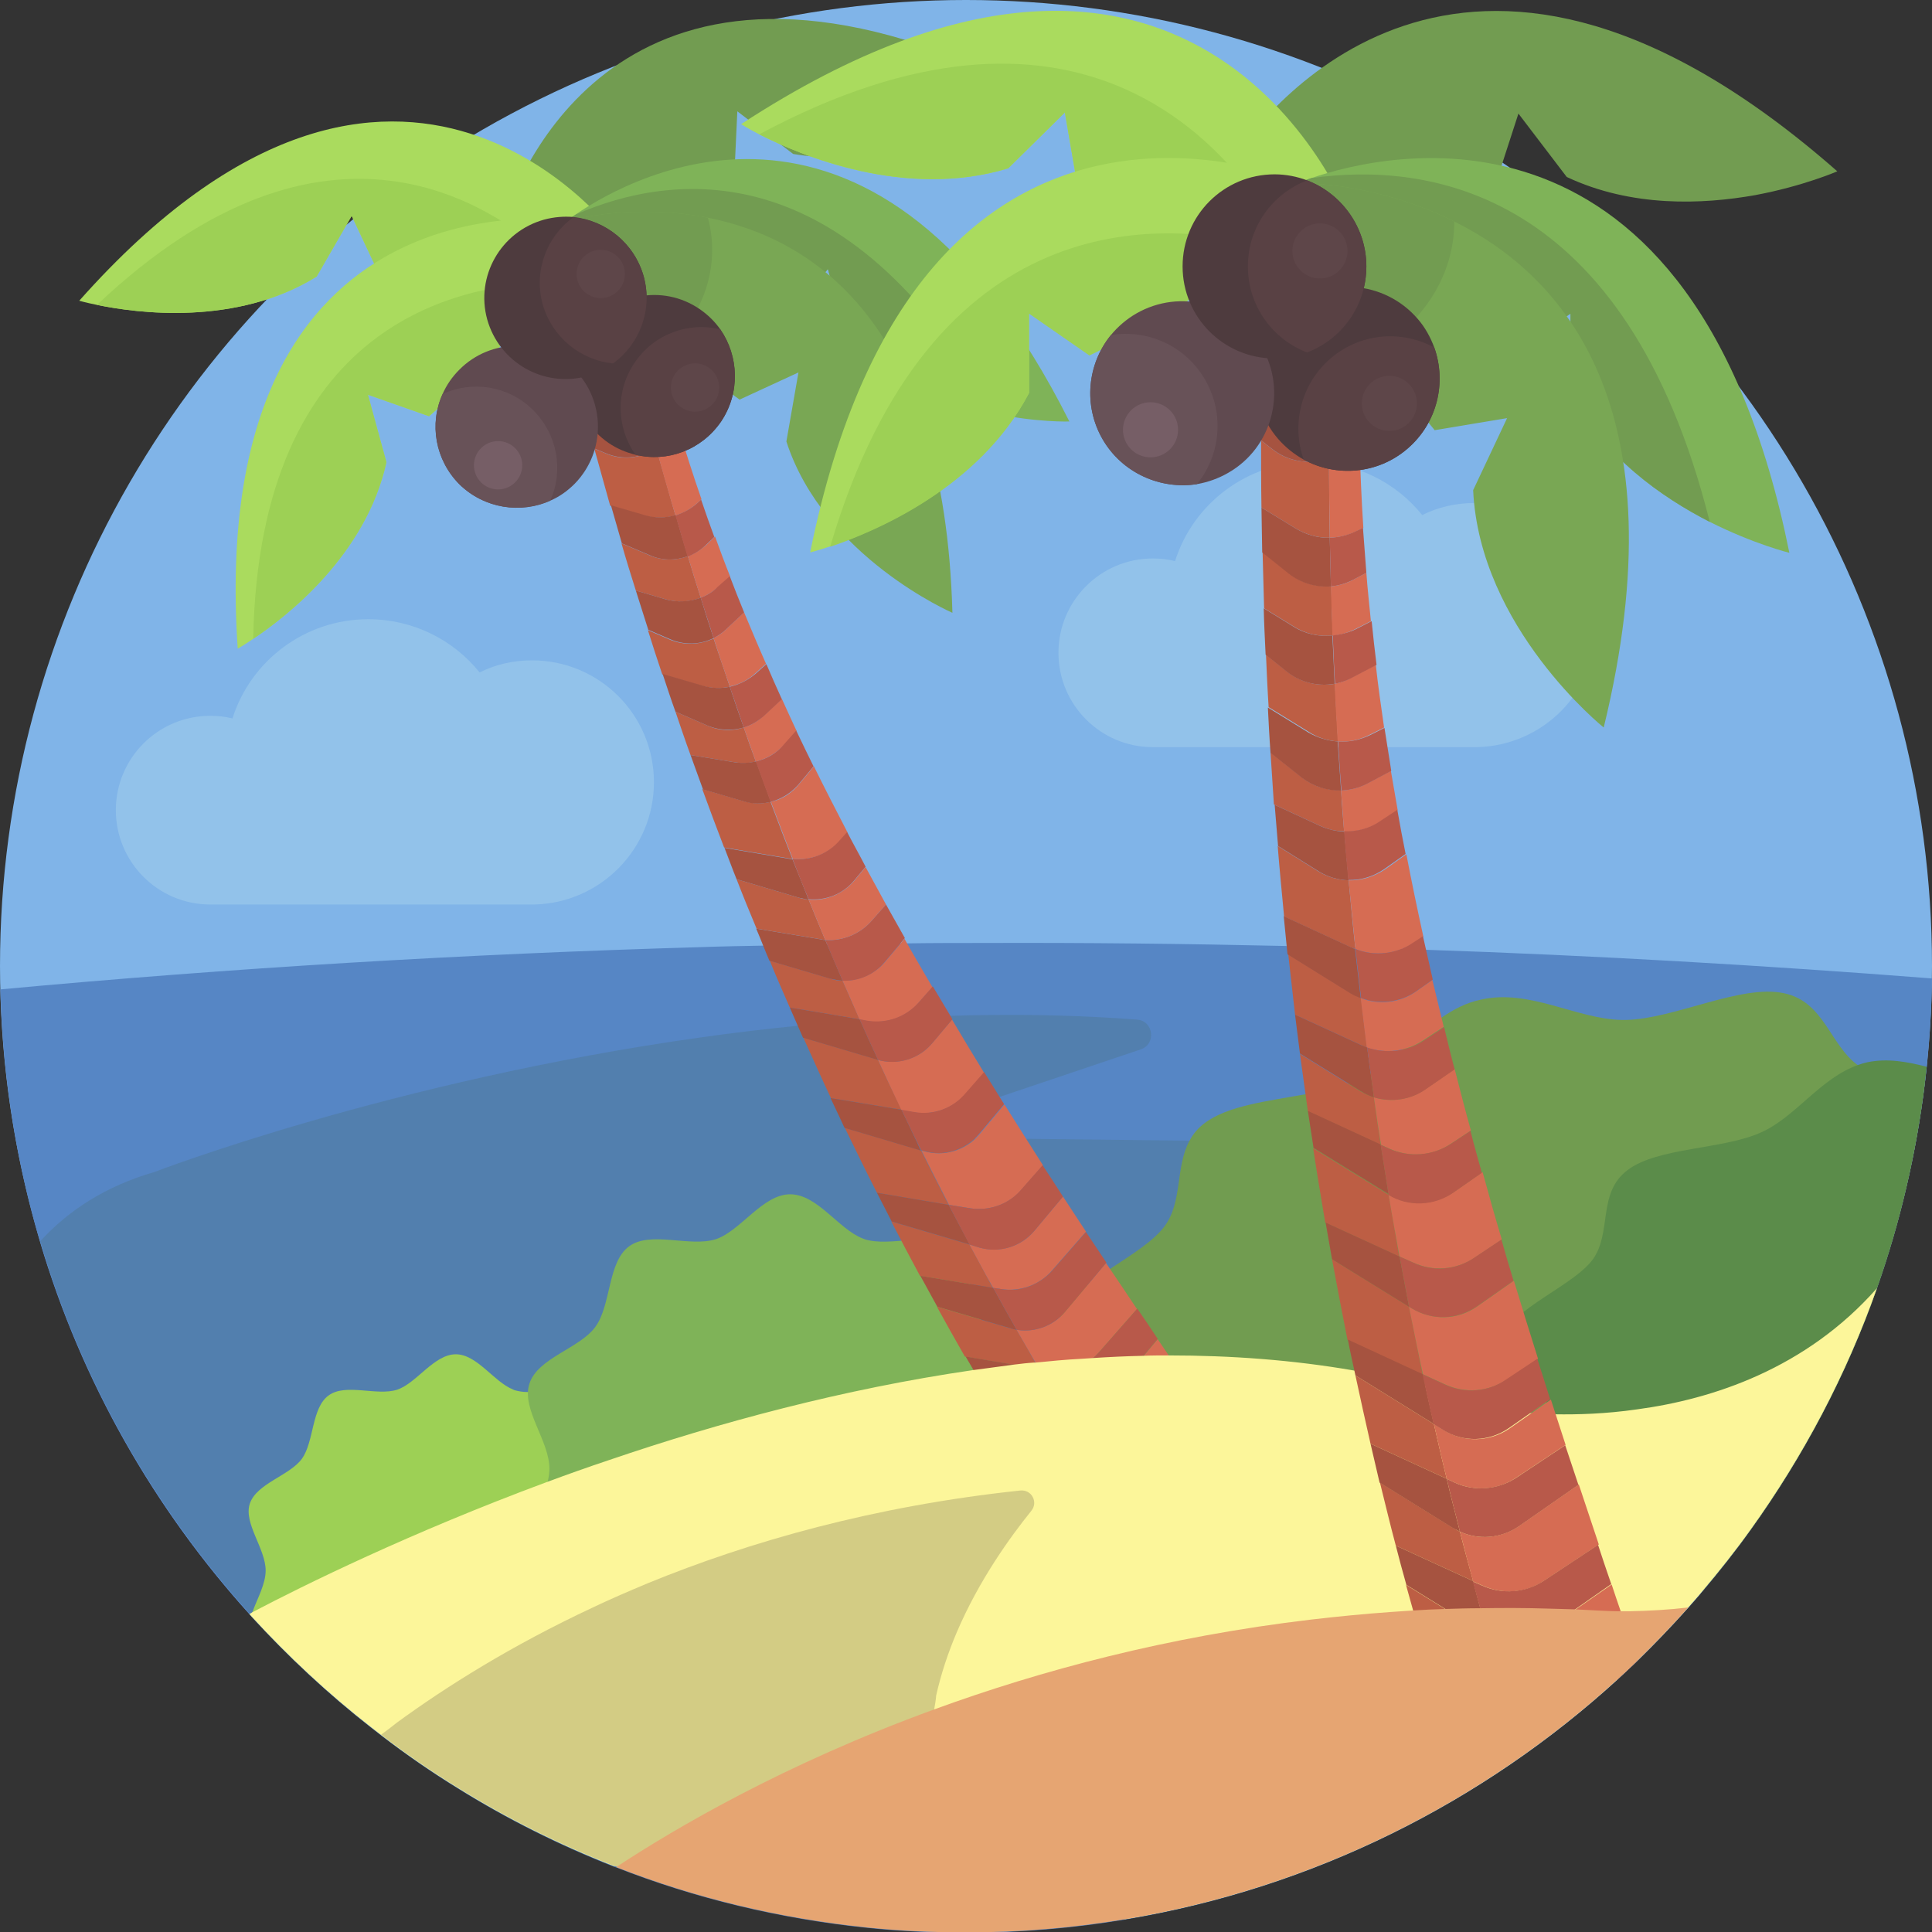 <?xml version="1.0" encoding="utf-8"?>
<!-- Generator: Adobe Illustrator 22.0.1, SVG Export Plug-In . SVG Version: 6.00 Build 0)  -->
<svg version="1.1" xmlns="http://www.w3.org/2000/svg" xmlns:xlink="http://www.w3.org/1999/xlink" x="0px" y="0px"
	 viewBox="0 0 512 512" style="enable-background:new 0 0 512 512;" xml:space="preserve">
<rect x="0" y="0" width="512" height="512" fill="#333333" stroke="none"/>
<style type="text/css">
	.st0{fill:#4B71B4;}
	.st1{fill:#80B4E8;}
	.st2{fill:#594144;}
	.st3{fill:#B8E876;}
	.st4{fill:#E09122;}
	.st5{fill:#FBF355;}
	.st6{fill:#EEC82F;}
	.st7{fill:#CEA628;}
	.st8{fill:#9BC9EF;}
	.st9{fill:#9DD055;}
	.st10{fill:#5686C5;}
	.st11{fill:#3B5880;}
	.st12{fill:#C2E5FB;}
	.st13{fill:#446697;}
	.st14{fill:#D1F1A0;}
	.st15{fill:#ABD170;}
	.st16{fill:#9DBD6A;}
	.st17{fill:#649D53;}
	.st18{fill:#72B35D;}
	.st19{fill:#ABD68D;}
	.st20{fill:#7FB358;}
	.st21{fill:#920C50;}
	.st22{fill:#C60053;}
	.st23{fill:#530730;}
	.st24{fill:#600332;}
	.st25{fill:#D5AC2A;}
	.st26{fill:#EFD776;}
	.st27{fill:#A7C76D;}
	.st28{fill:#A43749;}
	.st29{fill:#DC4355;}
	.st30{fill:#E18696;}
	.st31{fill:#77A255;}
	.st32{fill:#628547;}
	.st33{fill:#6E994D;}
	.st34{fill:none;stroke:#54743C;stroke-width:8;stroke-linecap:round;stroke-miterlimit:10;}
	.st35{fill:#9BCF75;}
	.st36{fill:#CA8F80;}
	.st37{fill:#E6B8AB;}
	.st38{fill:#E2A18B;}
	.st39{fill:#8E3F2B;}
	.st40{fill:#D89988;}
	.st41{fill:#CFCFCF;}
	.st42{fill:#A64B2D;}
	.st43{fill:#FFFFFF;}
	.st44{fill:#CA801F;}
	.st45{fill:#719C50;}
	.st46{fill:#85B7E5;}
	.st47{fill:#4F7BA9;}
	.st48{fill:#674C50;}
	.st49{fill:#BAD7ED;}
	.st50{fill:#63494D;}
	.st51{fill:#503D3F;}
	.st52{fill:#638547;}
	.st53{fill:#56713E;}
	.st54{fill:#BB5135;}
	.st55{fill:#93C4EC;}
	.st56{fill:#CA8121;}
	.st57{fill:#FDFCFC;}
	.st58{fill:#A83A4F;}
	.st59{fill:#BD5E44;}
	.st60{fill:#688C4A;}
	.st61{fill:#7DA55A;}
	.st62{fill:#90BA51;}
	.st63{fill:none;}
	.st64{fill:#ABC287;}
	.st65{fill:#BDD993;}
	.st66{fill:none;stroke:#534046;stroke-width:15;stroke-linecap:round;stroke-linejoin:round;stroke-miterlimit:10;}
	.st67{fill:#413133;}
	.st68{fill:#34292B;}
	.st69{fill:#644B50;}
	.st70{fill:#CDACB7;}
	.st71{fill:#A83A4D;}
	.st72{fill:#413335;}
	.st73{fill:#DC6579;}
	.st74{fill:#4C393C;}
	.st75{fill:#527FAE;}
	.st76{fill:#92C2EA;}
	.st77{fill:#5B8C4A;}
	.st78{fill:#729C51;}
	.st79{fill:#AADB5E;}
	.st80{fill:#D66C53;}
	.st81{fill:#A65340;}
	.st82{fill:#B8594A;}
	.st83{fill:#79A754;}
	.st84{fill:#4E3B3E;}
	.st85{fill:#5E4649;}
	.st86{fill:#604A50;}
	.st87{fill:#685258;}
	.st88{fill:#765E66;}
	.st89{fill:#FCF69A;}
	.st90{fill:#D3CC84;}
	.st91{fill:#E6A572;}
	.st92{fill:#74A151;}
	.st93{fill:#6F994F;}
	.st94{fill:#CC6D7D;}
	.st95{fill:#AD6576;}
	.st96{fill:#95422D;}
	.st97{fill:#BE6850;}
	.st98{fill:#3B2F32;}
	.st99{fill:none;stroke:#46383B;stroke-width:15;stroke-linecap:round;stroke-miterlimit:10;}
	.st100{fill:none;stroke:#3B2F32;stroke-width:15;stroke-linecap:round;stroke-miterlimit:10;}
	.st101{fill:#D6CF77;}
	.st102{fill:#F5EF82;}
	.st103{fill:#4A383B;}
	.st104{fill:#CACACA;}
	.st105{fill:#48373A;}
	.st106{fill:#7AA8D2;}
	.st107{fill:#6E9150;}
	.st108{fill:#587441;}
	.st109{fill:#D76E51;}
	.st110{fill:#CCC475;}
	.st111{fill:#DDD57E;}
	.st112{fill:#F8F19C;}
	.st113{fill:#FBF58A;}
	.st114{fill:#C67F20;}
	.st115{fill:#AB6B1C;}
	.st116{fill:#C98020;}
	.st117{fill:#D99A41;}
	.st118{fill:#DBA35B;}
	.st119{fill:#9B5F1B;}
	.st120{fill:#97CF6D;}
	.st121{fill:#5380B1;}
	.st122{fill:#96D16A;}
	.st123{fill:#92BD50;}
	.st124{fill:#7EB058;}
	.st125{fill:#709A50;}
	.st126{fill:#5A8A4A;}
	.st127{fill:#D9D9D9;}
	.st128{fill:#75A3CD;}
	.st129{fill:#6E974F;}
	.st130{fill:#CA6D7D;}
	.st131{fill:#AB6576;}
	.st132{fill:#93422D;}
	.st133{fill:#A44B2D;}
	.st134{fill:#BC6850;}
	.st135{fill:#DFB52B;}
	.st136{fill:#4C3A3C;}
	.st137{fill:#473538;}
	.st138{fill:#382B2E;}
	.st139{fill:none;stroke:#FFFFFF;stroke-width:8;stroke-linecap:round;stroke-miterlimit:10;}
	.st140{fill:#90C0E8;}
	.st141{fill:none;stroke:#E09122;stroke-width:12;stroke-linecap:round;stroke-miterlimit:10;}
	.st142{fill:#DCAE2B;}
	.st143{fill:#F0D05A;}
	.st144{fill:#729E51;}
	.st145{fill:#E4BA36;}
	.st146{fill:#F8F283;}
	.st147{fill:#E4B6A9;}
	.st148{fill:#D78E30;}
	.st149{fill:#598A49;}
	.st150{fill:#B65339;}
	.st151{fill:#BA751F;}
	.st152{fill:#466A9F;}
	.st153{fill:#8BB34D;}
	.st154{fill:#9BCE54;}
	.st155{fill:#7F9F49;}
	.st156{fill:#D37F6D;}
	.st157{fill:#BB5E44;}
	.st158{fill:#93BB55;}
	.st159{fill:#B3E665;}
	.st160{fill:none;stroke:#4C393C;stroke-width:8;stroke-miterlimit:10;}
	.st161{fill:#97432D;}
	.st162{fill:#DAB12A;}
	.st163{fill:#5E914C;}
	.st164{fill:#5381B3;}
	.st165{fill:#6A8F4C;}
	.st166{fill:#628047;}
	.st167{fill:#E29D37;}
	.st168{fill:#6E555B;}
	.st169{fill:#91CA67;}
	.st170{fill:#476BA1;}
	.st171{fill:#6699D9;}
	.st172{fill:#503C3E;}
	.st173{fill:#413235;}
	.st174{fill:#CC916A;}
	.st175{fill:#BA8363;}
	.st176{fill:#D09571;}
	.st177{fill:#C98F68;}
	.st178{fill:#AA3B4D;}
	.st179{fill:#DA6075;}
	.st180{fill:#92452D;}
	.st181{fill:#A24B2D;}
	.st182{fill:#B76252;}
	.st183{fill:#87BD60;}
	.st184{fill:#78A7D2;}
	.st185{fill:#F9F38F;}
	.st186{fill:#E0D650;}
	.st187{fill:#AFE086;}
	.st188{fill:#9FD476;}
	.st189{fill:#9DD176;}
	.st190{fill:#8FC468;}
	.st191{fill:#7EAE58;}
	.st192{fill:#6F9850;}
	.st193{fill:#59884A;}
	.st194{fill:#638347;}
	.st195{fill:#B95135;}
	.st196{fill:#E5AB62;}
	.st197{fill:#733228;}
	.st198{fill:#803728;}
	.st199{fill:#6D974D;}
	.st200{fill:#99CD75;}
	.st201{fill:#93412C;}
	.st202{fill:#93C2EA;}
	.st203{fill:#CD926B;}
	.st204{fill:#E6AF8A;}
	.st205{fill:#E5DB4E;}
	.st206{fill:#FBF375;}
	.st207{fill:#779E54;}
	.st208{fill:#D3966D;}
	.st209{fill:#DA4355;}
	.st210{fill:#A83B4D;}
	.st211{fill:none;stroke:#594144;stroke-width:8;stroke-linecap:round;stroke-miterlimit:10;}
	.st212{fill:#E5A855;}
	.st213{fill:#EAC291;}
	.st214{fill:#96C252;}
	.st215{fill:#695055;}
	.st216{fill:#DC9C42;}
	.st217{fill:#8E5C1B;}
	.st218{fill:#F4EB6A;}
	.st219{fill:#CBC049;}
	.st220{fill:none;stroke:#B8E876;stroke-width:15;stroke-linecap:round;stroke-miterlimit:10;}
	.st221{fill:#A36A1C;}
	.st222{fill:#ECC94A;}
	.st223{fill:#91BEDA;}
	.st224{fill:#3D2F32;}
	.st225{fill:#A6394C;}
	.st226{fill:#33292B;}
	.st227{fill:#4F3D42;}
	.st228{fill:#638147;}
	.st229{fill:#CD8321;}
	.st230{fill:#D3CA4A;}
	.st231{fill:#E2A550;}
	.st232{fill:#B75135;}
	.st233{fill:#D4CD77;}
	.st234{fill:#F3EC80;}
	.st235{fill:#46383B;}
	.st236{fill:#82AA61;}
	.st237{fill:#8EBF69;}
	.st238{fill:#3C2E31;}
	.st239{fill:#C49F27;}
	.st240{fill:#D2BF7C;}
	.st241{fill:#F6E18D;}
	.st242{fill:#D6D6D6;}
	.st243{fill:#B5D7F2;}
	.st244{fill:#F1D467;}
	.st245{fill:#739FBD;}
	.st246{fill:#D0946C;}
	.st247{fill:#BE8767;}
	.st248{fill:#D0A829;}
	.st249{fill:#F6DF86;}
	.st250{fill:#EABA8D;}
	.st251{fill:#F0D1B8;}
	.st252{fill:#A5D0F1;}
	.st253{fill:#E3A13F;}
	.st254{fill:#F0FAFF;}
	.st255{fill:#B4D3E3;}
	.st256{fill:#80A5C3;}
	.st257{fill:#87AFD5;}
	.st258{fill:#B1D1E7;}
	.st259{fill:#AED66F;}
	.st260{fill:#91AA61;}
	.st261{fill:#A8384B;}
	.st262{fill:#CD8120;}
	.st263{fill:#E6AD56;}
	.st264{fill:none;stroke:#E6AD56;stroke-width:8;stroke-linecap:round;stroke-miterlimit:10;}
	.st265{fill:#9EBD68;}
	.st266{fill:#AAD16E;}
	.st267{fill:#86656B;}
	.st268{fill:#6D954D;}
	.st269{fill:#98CB75;}
	.st270{fill:#75A251;}
	.st271{fill:#91BD4F;}
	.st272{fill:none;stroke:#B8E078;stroke-width:8;stroke-linecap:round;stroke-miterlimit:10;}
	.st273{fill:none;stroke:#B8E078;stroke-width:8;stroke-linecap:round;stroke-linejoin:round;stroke-miterlimit:10;}
	.st274{fill:#8FBA4E;}
	.st275{fill:#B3E860;}
	.st276{fill:#E7A748;}
	.st277{fill:none;stroke:#B6E676;stroke-width:15;stroke-linecap:round;stroke-miterlimit:10;}
	.st278{fill:#639B53;}
	.st279{fill:#476B9F;}
	.st280{fill:#82B1DE;}
	.st281{fill:#A6533F;}
	.st282{fill:#C28A69;}
	.st283{fill:#64494E;}
	.st284{fill:#77565C;}
	.st285{fill:#4F3C40;}
	.st286{fill:#ECCCB1;}
	.st287{fill:#BF6F5C;}
	.st288{fill:none;stroke:#D4F1A7;stroke-width:10;stroke-linecap:round;stroke-miterlimit:10;}
	.st289{fill:none;stroke:#B8E876;stroke-width:10;stroke-linecap:round;stroke-miterlimit:10;}
	.st290{fill:#47688F;}
	.st291{fill:#3F5B78;}
	.st292{fill:#354E6C;}
	.st293{fill:#DAB12B;}
	.st294{fill:#C8A028;}
	.st295{fill:#F0D15C;}
	.st296{fill:#F8F28B;}
	.st297{fill:#F7F18D;}
	.st298{fill:#DED450;}
	.st299{fill:#F9F155;}
	.st300{fill:#A2CFF4;}
	.st301{fill:none;stroke:#594144;stroke-width:10;stroke-linecap:round;stroke-miterlimit:10;}
	.st302{fill:#F5F0AB;}
	.st303{fill:#496DA1;}
	.st304{fill:#5A85C7;}
	.st305{fill:#D7D7D7;}
	.st306{fill:#ADD3E6;}
	.st307{fill:#98B8C3;}
	.st308{fill:#CDCECF;}
	.st309{fill:#BF4F69;}
	.st310{fill:#A83448;}
	.st311{fill:#A4DAF7;}
	.st312{fill:#81A861;}
	.st313{fill:#82A549;}
	.st314{fill:#B6E676;}
	.st315{fill:#8CBD69;}
	.st316{fill:#ECC62F;}
	.st317{fill:#F4EA80;}
	.st318{fill:#D6AD2B;}
	.st319{fill:#6F9151;}
	.st320{fill:#46699C;}
	.st321{fill:#4A373A;}
	.st322{fill:#89B04C;}
	.st323{fill:#99CC53;}
	.st324{fill:#B1E465;}
	.st325{fill:#E19E3B;}
	.st326{fill:#C05970;}
	.st327{fill:#D95F74;}
	.st328{fill:#74A8DE;}
	.st329{fill:#C47C1E;}
	.st330{fill:#719A51;}
	.st331{fill:#A8D95E;}
	.st332{fill:#D46C53;}
	.st333{fill:#A45340;}
	.st334{fill:#B6594A;}
	.st335{fill:#79A554;}
	.st336{fill:#B6DAF7;}
	.st337{fill:#739F51;}
	.st338{fill:#DDB32B;}
	.st339{fill:#DE8F22;}
	.st340{fill:none;stroke:#46383B;stroke-width:8;stroke-linecap:round;stroke-miterlimit:10;}
	.st341{fill:none;stroke:#3B2F32;stroke-width:8;stroke-linecap:round;stroke-miterlimit:10;}
	.st342{fill:#C8C8C8;}
	.st343{fill:#7F9D49;}
	.st344{fill:#BA5E44;}
	.st345{fill:#92B955;}
	.st346{fill:#D17F6D;}
	.st347{fill:#5D8F4C;}
	.st348{fill:#B75334;}
	.st349{fill:#CA6D57;}
	.st350{fill:#A4574D;}
	.st351{fill:#7FB1E6;}
	.st352{fill:#77A3CD;}
	.st353{fill:#90BA4F;}
	.st354{fill:#5C8F4B;}
	.st355{fill:#ACDE5D;}
	.st356{fill:#6FAC5A;}
	.st357{fill:none;stroke:#9DD055;stroke-width:10;stroke-linecap:round;stroke-miterlimit:10;}
	.st358{fill:#AD5643;}
	.st359{fill:#B96052;}
	.st360{fill:#CB8D84;}
	.st361{fill:#CC6C56;}
	.st362{fill:#DE9A8E;}
	.st363{fill:#D37B6A;}
	.st364{fill:#A87758;}
	.st365{fill:#372A2C;}
	.st366{fill:#B8815C;}
	.st367{fill:#433335;}
	.st368{fill:#2C2325;}
	.st369{fill:#95402B;}
	.st370{fill:#A85441;}
	.st371{fill:#D2C74B;}
	.st372{fill:#B25945;}
	.st373{fill:none;stroke:#594144;stroke-width:15;stroke-linecap:round;stroke-miterlimit:10;}
	.st374{fill:none;stroke:#594144;stroke-width:12;stroke-linecap:round;stroke-miterlimit:10;}
	.st375{fill:#8F473B;}
	.st376{fill:#453538;}
	.st377{fill:#517DAB;}
	.st378{fill:#75A050;}
	.st379{fill:#A5384D;}
	.st380{fill:#CC6075;}
	.st381{fill:#F26B7F;}
	.st382{fill:#C67189;}
	.st383{fill:#B26980;}
	.st384{fill:#D87990;}
	.st385{fill:#F2869B;}
	.st386{fill:#EF8499;}
	.st387{fill:#649CD7;}
	.st388{fill:#639CDB;}
	.st389{fill:#C8ED8D;}
	.st390{fill:#A9DB83;}
	.st391{fill:#9BCF76;}
	.st392{fill:#7EAC58;}
	.st393{fill:#8CC463;}
	.st394{fill:#7FAC5B;}
	.st395{fill:#769C55;}
	.st396{fill:#6A894D;}
	.st397{fill:#769B56;}
	.st398{fill:#9BCC75;}
	.st399{fill:#AF5641;}
	.st400{fill:#F4D576;}
	.st401{fill:#76A055;}
	.st402{fill:#628347;}
	.st403{fill:#4F7B9F;}
	.st404{fill:#466D86;}
	.st405{fill:#4D789C;}
</style>
<g id="BULINE">
	<circle id="XMLID_989_" class="st1" cx="256" cy="256" r="256"/>
</g>
<g id="Icons">
	<g id="XMLID_990_">
		<path id="XMLID_1354_" class="st10" d="M512,259.3c-0.1,7.9-0.6,15.7-1.4,23.5c-0.2,1.4-0.3,2.9-0.5,4.3
			c-2.3,18.8-6.6,37.1-12.7,54.4c-8.1,23-19.5,44.5-33.5,64c-4,5.6-8.3,11-12.7,16.2c-1.2,1.5-2.5,2.9-3.8,4.4
			c-4.3,4.8-8.8,9.5-13.4,14c-1.7,1.7-3.5,3.3-5.3,5c-35.7,32.6-80.7,55.3-130.5,63.6c-13.7,2.3-27.8,3.5-42.2,3.5
			c-8.8,0-17.6-0.4-26.2-1.3c-23.2-2.4-45.6-7.8-66.5-16c-0.2-0.1-0.4-0.1-0.6-0.2c-14.5-5.7-28.3-12.6-41.3-20.7
			c-7-4.3-13.8-9-20.3-14c-0.9-0.7-1.8-1.4-2.7-2.1c-11.4-8.9-22-18.8-31.8-29.5c-0.1-0.2-0.3-0.3-0.4-0.5
			c-25.3-28-44.6-61.6-55.6-98.8c-6.3-21.3-9.9-43.7-10.5-66.9c61.4-5.7,123.3-9.4,185.6-11.2c5.5-0.2,11.1-0.3,16.6-0.4
			c5.6-0.1,11.3-0.2,16.9-0.3c6.5-0.1,12.9-0.2,19.4-0.3h0c0.6,0,1.3,0,1.9,0c6.8-0.1,13.6-0.1,20.4-0.1c26.6-0.1,53.3,0.2,80.1,0.8
			c5.7,0.1,11.4,0.3,17.1,0.4c0.3,0,0.7,0,1,0c4.1,0.1,8.2,0.2,12.3,0.4c2.1,0.1,4.3,0.2,6.4,0.2C422.3,253.2,467.1,255.8,512,259.3
			z"/>
		<path id="XMLID_1293_" class="st75" d="M453.1,401.1l-22.8,3.6l-7.9,1.2l-34.1,5.5l-10.8,1.7l-6.5,1l-34,5.4l-78.5,12.5l-4.9,0.8
			L165.5,447l-4.9,0.8l-55.2,8.8c0,0,0,0,0,0l-6.9,1.1c-11.4-8.9-22-18.8-31.8-29.5c-0.1-0.2-0.3-0.3-0.4-0.5
			c-25.3-28-44.6-61.6-55.6-98.8c7.5-8.2,17.4-14.6,30.2-18.3c0,0,62.8-24.2,145-35.7c8.4-1.2,17-2.2,25.8-3.1
			c5.5-0.5,11-1,16.5-1.4c0.5,0,0.9-0.1,1.4-0.1c2.5-0.2,5.1-0.3,7.7-0.5c4.9-0.3,9.8-0.5,14.8-0.6c3-0.1,6.1-0.2,9.1-0.2
			c13.2-0.2,26.7,0.2,40.1,1.2c4.4,0.3,5.2,6.5,1,7.9l-37.1,12.5l-3.9,1.3l-8.1,2.7c-1.4,0.5-2.2,1.6-2.4,2.8c-0.3,2,1,4.2,3.5,4.2
			l4.5,0.1l13.5,0.1l43.4,0.5l32.5,0.3l17.1,0.2l0.9,0l18.5,0.2l6.3,9l4.1,5.9l17.1,24.3l22,31.3L453.1,401.1z"/>
		<path id="XMLID_1163_" class="st76" d="M423.1,165.6c0-17.9-14.5-32.3-32.3-32.3c-5,0-9.7,1.1-13.9,3.2
			c-6.9-8.6-17.6-14.1-29.5-14.1c-16.9,0-31.2,11.1-36,26.3c-1.9-0.5-3.9-0.7-5.9-0.7c-13.8,0-25,11.2-25,25c0,13.8,11.2,25,25,25
			h85.9v0C409,197.6,423.1,183.3,423.1,165.6z"/>
		<path id="XMLID_1193_" class="st9" d="M171.7,419.8c1.4,4.9,5,10.1,3.6,14.4c-1.5,4.6-7.9,6.7-11.8,9.9c-0.8,0.6-1.4,1.3-2,2
			c-0.4,0.5-0.7,1.1-1,1.7c-2.2,4.8-2,12.1-6.1,15c-4.5,3.3-12.7-0.2-18.1,1.5c-0.2,0-0.3,0.1-0.4,0.2c-4.9,1.9-9.2,8.8-14.5,9.2
			c-7-4.3-13.8-9-20.3-14c-0.9-0.7-1.8-1.4-2.7-2.1c-11.4-8.9-22-18.8-31.8-29.5c0.1-0.3,0.2-0.6,0.3-0.9c1.3-3.6,3.5-7.4,3.5-11
			c0-5.8-5.9-12.5-4.2-17.7c1.8-5.4,10.5-7.4,13.8-11.9c3.3-4.6,2.5-13.5,7.1-16.8c4.5-3.3,12.7,0.2,18.1-1.5
			c5.2-1.7,9.8-9.4,15.6-9.4c5.6,0,10.1,7.3,15.1,9.3c0.1,0.1,0.3,0.1,0.4,0.2c1.1,0.3,2.2,0.5,3.4,0.5c5,0.1,11.1-1.6,14.7,1
			c4.6,3.3,3.7,12.2,7.1,16.8c0,0,0.1,0.1,0.1,0.1c3.4,4.4,12,6.4,13.7,11.8c1.7,5.2-4.2,11.9-4.2,17.7
			C171.2,417.5,171.4,418.6,171.7,419.8z"/>
		<path id="XMLID_1161_" class="st20" d="M273.2,389.2c0,7.4,7.5,15.8,5.3,22.5c-2.2,6.9-13.3,9.3-17.5,15.1
			c-4.2,5.8-3.2,17.1-8.9,21.3c-5.7,4.2-16.1-0.3-23,1.9c-0.2,0.1-0.4,0.1-0.5,0.2c-6.4,2.5-12,11.7-19.2,11.7
			c-7.4,0-13.1-9.8-19.7-11.9c-6.9-2.2-17.3,2.2-23-1.9c-5.8-4.2-4.7-15.5-8.9-21.3c-4.2-5.7-15.2-8.2-17.5-15.1
			c-2.2-6.6,5.3-15.1,5.3-22.5c0-7.4-7.5-15.8-5.3-22.5c2.2-6.9,13.3-9.3,17.5-15.1c4.2-5.8,3.2-17.1,8.9-21.3
			c5.7-4.2,16.1,0.3,23-1.9c6.6-2.2,12.4-11.9,19.7-11.9c7.2,0,12.8,9.2,19.2,11.7c0.2,0.1,0.4,0.1,0.5,0.2c6.9,2.2,17.3-2.2,23,1.9
			c5.8,4.2,4.7,15.5,8.9,21.3c4.2,5.7,15.2,8.2,17.5,15.1C280.6,373.4,273.2,381.8,273.2,389.2z"/>
		<path id="XMLID_1258_" class="st45" d="M510.1,287c-2.3,18.8-6.6,37.1-12.7,54.4c-8.1,23-19.5,44.5-33.5,64
			c-0.8,0.3-1.5,0.6-2.2,0.9c-0.3,0.1-0.6,0.3-0.9,0.5c-4.9,2.4-9.2,6.3-13.6,10.1c-4.7,4-9.4,8-15.3,10c-0.7,0.2-1.4,0.5-2.2,0.6
			c-0.2,0-0.3,0.1-0.5,0.1c-4.5,1-8.9,0.7-13.3-0.2c-1.9-0.4-3.7-0.8-5.6-1.3c-6.5-1.8-12.9-3.9-19.2-3.9c-0.1,0-0.3,0-0.4,0
			c-3.6,0.1-7.5,0.8-11.5,1.9c-1.7,0.4-3.4,0.9-5.2,1.4c-1.9,0.5-3.7,1-5.5,1.5c-7.1,1.9-14.1,3.5-19.5,2.4c-0.5-0.1-1-0.2-1.5-0.4
			c-5-1.6-7.9-5.4-10.5-9.4c-2.6-4-5.1-8.1-9.4-10.4c-8.9-4.7-29.4-3-35.2-9.8c-3.8-4.5,0.2-11.7,2.5-18.4c1.1-3.2,1.9-6.3,1.3-8.9
			c-0.2-1.1-0.7-2.1-1.3-3.1c-1.7-2.7-4.5-5.2-7.2-7.8c-0.4-0.4-0.8-0.8-1.2-1.2c-3.6-3.5-6.5-7-5.5-11c0-0.1,0.1-0.3,0.1-0.4
			c0.9-2.7,3.4-5.3,6.7-7.8c2-1.5,4.2-3,6.5-4.6c5.6-3.7,11.4-7.3,14.3-11.2c4.9-6.6,2.8-15.8,6.7-22.8c0.9-1.7,2.2-3.3,4-4.6
			c6.1-4.6,16.7-5.8,26.6-7.6c4.1-0.7,8.1-1.6,11.5-2.8c0.9-0.3,1.8-0.7,2.6-1c1-0.5,2.1-1,3.1-1.6c3-1.8,5.9-4.1,8.7-6.6
			c3.3-2.9,6.6-5.9,10.2-8.3c3.2-2.2,6.6-4,10.5-4.8c12.9-2.9,25.3,5.2,37.4,5.4c0.3,0,0.7,0,1,0c12.9-0.3,30.4-9.5,41.8-7.1
			c10.8,2.2,12.2,13.8,19.8,19.2c0,0,0,0,0,0c0.5,0.4,1,0.7,1.6,1C498.1,285.3,504.1,286.2,510.1,287z"/>
		<path id="XMLID_1203_" class="st77" d="M510.6,282.7c-0.2,1.4-0.3,2.9-0.5,4.3c-2.3,18.8-6.6,37.1-12.7,54.4
			c-8.1,23-19.5,44.5-33.5,64c-4,5.6-8.3,11-12.7,16.2c-1.6-1.4-2.8-3-4-4.8c-2.5-3.7-4.7-7.7-8.7-9.8c-2.1-1.1-5.1-1.8-8.2-2.4
			c-2.8-0.5-5.8-0.8-8.7-1.3c-4.9-0.7-9.6-1.7-12.4-3.7c-0.5-0.3-0.9-0.7-1.3-1.2c-2.4-2.9-1.2-7.1,0.5-11.4
			c1.6-4.3,3.6-8.7,2.8-12.3c0,0,0,0,0,0c-0.2-1.1-0.8-2.1-1.5-3.2c-1.9-2.8-5-5.3-7.6-8c-2.8-2.8-4.9-5.7-4.1-8.8
			c0.6-2.4,2.8-4.7,5.6-6.9c2.4-1.9,5.3-3.8,8.2-5.7c4.1-2.7,8.1-5.4,10.2-8.2c5.3-7.1,1.2-17.7,9.3-23.8c8-6.1,25.2-5.4,35.4-10
			c9.2-4.1,15.7-14.4,25.8-17.9c0,0,0,0,0,0c0.8-0.3,1.5-0.5,2.4-0.7C500.3,280.4,505.5,281.4,510.6,282.7z"/>
		<g id="XMLID_1078_">
			<path id="XMLID_1158_" class="st78" d="M270.8,22.9c0,0-6.6,5.4-17,10.4c-11.3,5.4-27.1,10.4-43.6,7.5l-14.8-11.3l-0.8,17.1
				c0,0-0.7,0.4-2,1c-1,0.5-2.5,1.2-4.2,2c-12.6,5.9-41.4,17.8-56.1,12.5c0,0,0.3-1.4,1.1-3.8c0,0,0,0,0,0
				C139.2,41.1,169.1-26.8,270.8,22.9z"/>
			<path id="XMLID_1157_" class="st79" d="M164,63.3c-3.7,3.4-9.5,5.6-16,7.2c-20,4.6-47.5,2.2-47.5,2.2l-7.3-15.5l-9.3,16.1
				C62.6,86.5,36.3,83,25.7,80.8c-3-0.6-4.7-1.1-4.7-1.1C106.5-16.6,164,63.3,164,63.3z"/>
			<path id="XMLID_1156_" class="st9" d="M148,70.5c-20,4.6-47.5,2.2-47.5,2.2l-7.3-15.5l-9.3,16.1C62.6,86.5,36.3,83,25.7,80.8
				C86.6,23.2,131.3,54.1,148,70.5z"/>
			<g id="XMLID_1098_">
				<path id="XMLID_1155_" class="st59" d="M232.7,280.9c-0.1,0-0.1,0-0.2-0.1l-19.6-5.8c2.4,5.3,4.8,10.7,7.3,16l18.8,3.1
					C236.8,289.7,234.7,285.3,232.7,280.9z"/>
				<path id="XMLID_1154_" class="st59" d="M171,107.9c-1-3.7-1.9-7.3-2.9-11c-3.9,2.8-9.1,3.5-13.6,1.5l-2.6-1.1
					c0.9,3.7,1.9,7.3,2.8,10.9l4.4,1.3C163.2,110.7,167.5,110.1,171,107.9z"/>
				<path id="XMLID_1153_" class="st59" d="M185.7,158.4c-1.2-3.7-2.3-7.3-3.4-11c-3.3,1.2-7,1.2-10.3-0.3l-7.3-3.1
					c1.2,4.2,2.5,8.4,3.8,12.5l7.8,2.3C179.4,159.7,182.7,159.6,185.7,158.4z"/>
				<path id="XMLID_1151_" class="st59" d="M193.4,182c-1.4-4.3-2.9-8.5-4.3-12.8c-3.6,1.7-7.8,1.9-11.6,0.3l-5.8-2.5
					c1.2,3.9,2.5,7.8,3.8,11.7l10.6,3.1C188.6,182.4,191,182.5,193.4,182z"/>
				<path id="XMLID_1150_" class="st59" d="M244.1,304.9l-20.2-6c2.8,5.8,5.6,11.5,8.5,17.2l19,3.2
					C248.9,314.5,246.5,309.7,244.1,304.9z"/>
				<path id="XMLID_1149_" class="st59" d="M218.7,249.1c-1.5-3.6-3-7.2-4.4-10.7c-0.9-0.1-1.7-0.2-2.6-0.5l-16.5-4.9
					c1.7,4.4,3.5,8.8,5.3,13.1l16.9,2.8C217.8,249,218.3,249.1,218.7,249.1z"/>
				<path id="XMLID_1148_" class="st59" d="M223.3,259.9c-1.1,0-2.3-0.2-3.4-0.6l-15.9-4.7c1.7,4.2,3.5,8.3,5.3,12.4l18.5,3.1
					C226.3,266.7,224.8,263.3,223.3,259.9z"/>
				<path id="XMLID_1147_" class="st59" d="M256.9,329.8l-20.7-6.1c2.5,4.8,5,9.6,7.6,14.4l19.3,3.2
					C261.1,337.5,259,333.6,256.9,329.8z"/>
				<path id="XMLID_1146_" class="st59" d="M200.3,201.8c-1.1-3-2.2-6-3.2-9c-3.1,1-6.5,0.9-9.6-0.5l-8.5-3.7
					c1.3,3.8,2.6,7.7,4,11.5l11.6,1.9C196.5,202.3,198.5,202.3,200.3,201.8z"/>
				<path id="XMLID_1145_" class="st59" d="M165.4,86c-0.4-1.6-0.8-3.3-1.2-4.9l-15.3,4.2c0.1,0.4,0.2,0.9,0.3,1.3l4,1.2
					C157.4,89,161.8,88.4,165.4,86z"/>
				<path id="XMLID_1143_" class="st59" d="M269.4,352.4c-0.6-0.1-1.1-0.2-1.7-0.4l-19.4-5.7c2.4,4.4,4.9,8.8,7.4,13.2l19.6,3.3
					C273.4,359.3,271.4,355.8,269.4,352.4z"/>
				<path id="XMLID_1142_" class="st59" d="M280.3,373.5l-19.7-5.8c3.9,6.5,7.8,13.1,11.8,19.5l15.3-4.2c-1.9-3-3.8-6.1-5.6-9.2
					C281.5,373.8,280.9,373.7,280.3,373.5z"/>
				<path id="XMLID_1141_" class="st59" d="M179,136.6c-1.7-5.9-3.4-11.9-5.1-17.9c-3.9,2.8-9,3.4-13.5,1.4l-2.9-1.2
					c1.4,5,2.8,10.1,4.2,15.1l8.9,2.6C173.5,137.4,176.4,137.3,179,136.6z"/>
				<path id="XMLID_1140_" class="st59" d="M210,227.6c-2-5-3.9-10-5.8-15.1c-2.3,0.6-4.8,0.5-7.2-0.2l-10.9-3.2
					c1.9,5.2,3.8,10.3,5.8,15.5l17.2,2.9C209.5,227.5,209.8,227.6,210,227.6z"/>
				<path id="XMLID_1139_" class="st80" d="M182.3,147.4c1.1,3.7,2.2,7.3,3.4,11c1.7-0.6,3.2-1.6,4.6-2.8l3.2-2.8
					c-1.4-3.5-2.7-7-4-10.6l-2.4,2.3C185.6,145.8,184,146.8,182.3,147.4z"/>
				<path id="XMLID_1138_" class="st80" d="M167.2,84.6l4.1-3.7c-0.1-0.5-0.2-1.1-0.4-1.6l-6.8,1.9c0.4,1.6,0.8,3.3,1.2,4.9
					C166,85.6,166.7,85.2,167.2,84.6z"/>
				<path id="XMLID_1137_" class="st80" d="M168.1,96.9c0.9,3.7,1.9,7.3,2.9,11c0.7-0.5,1.5-1,2.1-1.6l3.7-3.3c-1-3.8-2-7.5-3-11.3
					l-4.4,4.1C169.1,96.2,168.6,96.6,168.1,96.9z"/>
				<path id="XMLID_1136_" class="st80" d="M223.3,259.9c1.5,3.4,3,6.8,4.5,10.3l2.1,0.4c5,0.8,10.2-1,13.5-4.8l3.7-4.2
					c-2.5-4.3-5-8.5-7.4-12.8l-5.3,6.3C231.7,258.2,227.5,260,223.3,259.9z"/>
				<path id="XMLID_1135_" class="st80" d="M259.5,330.6l-2.6-0.8c2.1,3.8,4.1,7.7,6.3,11.5l2,0.3c5,0.8,10.2-1,13.5-4.8l9.1-10.4
					c-2-3.1-4.1-6.2-6.1-9.3l-7.6,9.1C270.6,330.4,264.9,332.1,259.5,330.6z"/>
				<path id="XMLID_1134_" class="st80" d="M244.9,305.1l-0.7-0.2c2.4,4.8,4.8,9.6,7.3,14.4l5.6,0.9c5,0.8,10.2-1,13.5-4.8l5.8-6.6
					c-3.4-5.3-6.8-10.7-10.2-16.1l-6.7,8C255.9,304.9,250.2,306.6,244.9,305.1z"/>
				<path id="XMLID_1133_" class="st80" d="M269.4,352.4c2,3.5,4,6.9,6,10.4l2.3,0.4c5,0.8,10.2-1,13.5-4.8l10.1-11.5
					c-2.7-4.1-5.5-8.2-8.2-12.2l-10.9,13C279.1,351.4,274.2,353.2,269.4,352.4z"/>
				<path id="XMLID_1132_" class="st80" d="M232.7,280.9c2,4.4,4.1,8.9,6.2,13.3l3.4,0.6c5,0.8,10.2-1,13.5-4.8l5-5.7
					c-2.9-4.7-5.7-9.4-8.5-14.1l-5.3,6.3C243.6,280.6,237.9,282.3,232.7,280.9z"/>
				<path id="XMLID_1131_" class="st80" d="M204.3,212.5c1.9,5,3.8,10.1,5.8,15.1c4.8,0.5,9.5-1.3,12.7-5l1.8-2
					c-3-5.8-6-11.6-8.9-17.5l-4,4.8C209.7,210.3,207.1,211.9,204.3,212.5z"/>
				<path id="XMLID_1130_" class="st80" d="M197.1,192.8c1.1,3,2.1,6,3.2,9c2.9-0.7,5.6-2.3,7.7-4.6l3.1-3.5
					c-1.3-2.8-2.6-5.6-3.9-8.5l-4.7,4.4C200.9,191.1,199.1,192.2,197.1,192.8z"/>
				<path id="XMLID_1129_" class="st80" d="M214.3,238.4c1.5,3.6,2.9,7.2,4.4,10.7c4.6,0.3,9.1-1.5,12.2-5l3.9-4.4
					c-1.8-3.3-3.6-6.6-5.4-9.9l-3.1,3.7C223.3,237,218.8,238.8,214.3,238.4z"/>
				<path id="XMLID_1128_" class="st80" d="M189.1,169.1c1.4,4.3,2.8,8.5,4.3,12.8c2.5-0.5,4.9-1.7,6.8-3.5l2.8-2.5
					c-2-4.5-3.9-9.1-5.8-13.6l-4.7,4.4C191.5,167.7,190.4,168.5,189.1,169.1z"/>
				<path id="XMLID_1127_" class="st80" d="M173.9,118.7c1.6,6,3.3,11.9,5.1,17.9c2.1-0.6,4-1.7,5.7-3.2l1.2-1.1
					c-2.2-6.3-4.2-12.6-6.1-18.9l-4.4,4.1C175,117.9,174.5,118.3,173.9,118.7z"/>
				<path id="XMLID_1126_" class="st80" d="M294.9,369.1c-3.2,3.8-8,5.6-12.8,4.8c1.9,3.1,3.7,6.1,5.6,9.2l32.3-8.8
					c-4.4-6.5-8.8-12.9-13.2-19.4L294.9,369.1z"/>
				<path id="XMLID_1125_" class="st81" d="M269.4,352.4c-2.1-3.7-4.2-7.4-6.2-11.1l-19.3-3.2c1.5,2.7,3,5.5,4.5,8.2l19.4,5.7
					C268.3,352.2,268.8,352.3,269.4,352.4z"/>
				<path id="XMLID_1124_" class="st82" d="M265.2,341.6l-2-0.3c2,3.7,4.1,7.4,6.2,11.1c4.8,0.8,9.7-1,12.9-4.8l10.9-13
					c-1.8-2.7-3.6-5.4-5.4-8.1l-9.1,10.4C275.3,340.6,270.2,342.5,265.2,341.6z"/>
				<path id="XMLID_1123_" class="st81" d="M282.1,373.9c-2.2-3.7-4.5-7.4-6.6-11.1l-19.6-3.3c1.6,2.7,3.2,5.5,4.8,8.2l19.7,5.8
					C280.9,373.7,281.5,373.8,282.1,373.9z"/>
				<path id="XMLID_1122_" class="st82" d="M277.8,363.2l-2.3-0.4c2.2,3.7,4.4,7.4,6.6,11.1c4.8,0.8,9.7-1,12.8-4.8l11.9-14.3
					c-1.8-2.7-3.6-5.4-5.4-8l-10.1,11.5C287.9,362.2,282.8,364,277.8,363.2z"/>
				<path id="XMLID_1121_" class="st81" d="M251.4,319.3l-19-3.2c1.3,2.5,2.6,5.1,3.9,7.6l20.7,6.1
					C255.1,326.3,253.2,322.8,251.4,319.3z"/>
				<path id="XMLID_1120_" class="st82" d="M257,320.2l-5.6-0.9c1.8,3.5,3.7,7,5.5,10.5l2.6,0.8c5.3,1.6,11-0.2,14.6-4.4l7.6-9.1
					c-1.8-2.8-3.6-5.6-5.4-8.3l-5.8,6.6C267.2,319.2,262.1,321,257,320.2z"/>
				<path id="XMLID_1119_" class="st81" d="M238.9,294.1l-18.8-3.1c1.2,2.6,2.5,5.2,3.7,7.9l20.2,6
					C242.4,301.3,240.6,297.7,238.9,294.1z"/>
				<path id="XMLID_1118_" class="st82" d="M242.3,294.7l-3.4-0.6c1.7,3.6,3.5,7.2,5.2,10.7l0.7,0.2c5.3,1.6,11-0.2,14.6-4.4l6.7-8
					c-1.8-2.8-3.5-5.7-5.3-8.5l-5,5.7C252.5,293.7,247.4,295.6,242.3,294.7z"/>
				<path id="XMLID_1116_" class="st81" d="M223.3,259.9c-1.5-3.6-3.1-7.2-4.6-10.8c-0.5,0-0.9-0.1-1.4-0.2l-16.9-2.8
					c1.2,2.8,2.3,5.7,3.5,8.5l15.9,4.7C221,259.6,222.2,259.8,223.3,259.9z"/>
				<path id="XMLID_1115_" class="st82" d="M218.7,249.1c1.5,3.6,3,7.2,4.6,10.8c4.2,0.2,8.4-1.6,11.2-5l5.3-6.3
					c-1.7-3-3.3-5.9-5-8.9l-3.9,4.4C227.8,247.6,223.3,249.4,218.7,249.1z"/>
				<path id="XMLID_1114_" class="st81" d="M232.7,280.9c-1.7-3.6-3.3-7.2-4.9-10.8l-18.5-3.1c1.2,2.7,2.3,5.3,3.5,8l19.6,5.8
					C232.5,280.8,232.6,280.9,232.7,280.9z"/>
				<path id="XMLID_1113_" class="st82" d="M229.9,270.5l-2.1-0.4c1.6,3.6,3.2,7.2,4.9,10.8c5.2,1.5,10.9-0.3,14.4-4.5l5.3-6.3
					c-1.7-2.9-3.5-5.8-5.2-8.7l-3.7,4.2C240.1,269.5,235,271.3,229.9,270.5z"/>
				<path id="XMLID_1112_" class="st81" d="M214.3,238.4c-1.4-3.6-2.9-7.2-4.3-10.7c-0.3,0-0.6-0.1-0.8-0.1l-17.2-2.9
					c1.1,2.8,2.1,5.6,3.2,8.3l16.5,4.9C212.6,238.1,213.4,238.3,214.3,238.4z"/>
				<path id="XMLID_1111_" class="st82" d="M210,227.6c1.4,3.6,2.8,7.2,4.3,10.7c4.5,0.4,9-1.3,12-4.9l3.1-3.7
					c-1.6-3.1-3.3-6.1-4.9-9.2l-1.8,2C219.5,226.3,214.8,228.1,210,227.6z"/>
				<path id="XMLID_1110_" class="st81" d="M204.3,212.5c-1.3-3.6-2.6-7.1-3.9-10.7c-1.9,0.4-3.9,0.5-5.8,0.2l-11.6-1.9
					c1.1,3,2.2,6.1,3.3,9.1l10.9,3.2C199.4,213.1,201.9,213.1,204.3,212.5z"/>
				<path id="XMLID_1109_" class="st82" d="M200.3,201.8c1.3,3.6,2.6,7.2,3.9,10.7c2.8-0.7,5.4-2.3,7.4-4.6l4-4.8
					c-1.5-3.1-3.1-6.3-4.6-9.5l-3.1,3.5C206,199.5,203.3,201.1,200.3,201.8z"/>
				<path id="XMLID_1108_" class="st81" d="M189.1,169.1c-1.2-3.6-2.3-7.1-3.4-10.7c-3,1.1-6.3,1.3-9.4,0.4l-7.8-2.3
					c1.1,3.5,2.2,6.9,3.3,10.4l5.8,2.5C181.3,171,185.5,170.9,189.1,169.1z"/>
				<path id="XMLID_1107_" class="st82" d="M185.7,158.4c1.1,3.6,2.3,7.1,3.4,10.7c1.2-0.6,2.4-1.4,3.4-2.4l4.7-4.4
					c-1.3-3.2-2.6-6.4-3.8-9.6l-3.2,2.8C188.9,156.9,187.3,157.8,185.7,158.4z"/>
				<path id="XMLID_1106_" class="st81" d="M197.1,192.8c-1.3-3.6-2.5-7.2-3.7-10.8c-2.3,0.5-4.8,0.4-7.2-0.3l-10.6-3.1
					c1.1,3.3,2.2,6.7,3.4,10l8.5,3.7C190.6,193.6,194,193.7,197.1,192.8z"/>
				<path id="XMLID_1105_" class="st82" d="M193.4,182c1.2,3.6,2.5,7.2,3.7,10.8c2-0.6,3.8-1.7,5.4-3.1l4.7-4.4
					c-1.4-3.1-2.8-6.2-4.1-9.3l-2.8,2.5C198.2,180.3,195.9,181.4,193.4,182z"/>
				<path id="XMLID_1104_" class="st81" d="M182.3,147.4c-1.1-3.6-2.2-7.2-3.2-10.9c-2.7,0.8-5.6,0.8-8.3,0l-8.9-2.6
					c1,3.4,1.9,6.7,2.9,10.1l7.3,3.1C175.3,148.6,179,148.6,182.3,147.4z"/>
				<path id="XMLID_1103_" class="st82" d="M179,136.6c1.1,3.6,2.1,7.3,3.2,10.9c1.7-0.6,3.3-1.6,4.7-2.9l2.4-2.3
					c-1.2-3.3-2.4-6.6-3.5-9.9l-1.2,1.1C183,134.9,181.1,135.9,179,136.6z"/>
				<path id="XMLID_1102_" class="st81" d="M173.9,118.7c-1-3.6-2-7.2-2.9-10.8c-3.5,2.2-7.8,2.8-11.9,1.6l-4.4-1.3
					c0.9,3.6,1.9,7.1,2.9,10.7l2.9,1.2C164.9,122,170,121.5,173.9,118.7z"/>
				<path id="XMLID_1101_" class="st82" d="M171,107.9c1,3.6,1.9,7.2,2.9,10.8c0.5-0.4,1-0.8,1.5-1.2l4.4-4.1c-1-3.4-2-6.9-3-10.3
					l-3.7,3.3C172.5,106.9,171.8,107.5,171,107.9z"/>
				<path id="XMLID_1100_" class="st81" d="M168.1,96.9c-0.9-3.6-1.8-7.2-2.7-10.9c-3.6,2.3-8,3-12.2,1.8l-4-1.2
					c0.9,3.5,1.8,7.1,2.7,10.6l2.6,1.1C159,100.4,164.2,99.7,168.1,96.9z"/>
				<path id="XMLID_1099_" class="st82" d="M165.4,86c0.9,3.6,1.8,7.3,2.7,10.9c0.5-0.3,0.9-0.7,1.4-1.1l4.4-4.1
					c-0.9-3.6-1.7-7.1-2.5-10.7l-4.1,3.7C166.7,85.2,166,85.6,165.4,86z"/>
			</g>
			<path id="XMLID_1097_" class="st79" d="M151.6,58.5c-0.2,5-2.6,10.7-6.1,16.4c-10.7,17.5-31.8,35.4-31.8,35.4l-16.2-5.7l4.9,17.9
				C97,147,76.1,163.3,67.1,169.3c-2.5,1.7-4.1,2.6-4.1,2.6C54.3,43.3,151.6,58.5,151.6,58.5z"/>
			<path id="XMLID_1096_" class="st9" d="M145.5,74.9c-10.7,17.5-31.8,35.4-31.8,35.4l-16.2-5.7l4.9,17.9
				C97,147,76.1,163.3,67.1,169.3C68.7,85.4,122.1,75.3,145.5,74.9z"/>
			<path id="XMLID_1095_" class="st20" d="M283.4,111.7c0,0-8.5,0.3-19.8-2.1c-12.3-2.5-27.8-8.1-39.3-20.4l-4.9-17.9l-11,13.1
				c0,0-0.8-0.1-2.2-0.4c-1.1-0.2-2.7-0.5-4.6-0.9c-13.6-3-43.8-10.9-52.2-24c0,0,1.1-0.9,3.2-2.3c0,0,0,0,0,0
				C167.7,46.5,232.6,10.6,283.4,111.7z"/>
			<path id="XMLID_1094_" class="st78" d="M263.6,109.6c-12.3-2.5-27.8-8.1-39.3-20.4l-4.9-17.9l-11,13.1c0,0-0.8-0.1-2.2-0.4
				l-1.3-4.8l-3.2,3.9c-13.6-3-43.8-10.9-52.2-24c0,0,1.1-0.9,3.2-2.3c0,0,0,0,0,0C177.5,46,224,39.4,263.6,109.6z"/>
			<path id="XMLID_1093_" class="st83" d="M252.4,162.4c0,0-34.1-14.8-44-45.4l3.2-18.3l-15.6,7.2c0,0-8.7-6.1-18.2-14.6
				c-10.9-9.7-22.9-22.6-24.4-33.4c0,0,15.5-3.9,34.2-0.2C215.4,63.2,250.3,85.5,252.4,162.4z"/>
			<path id="XMLID_1092_" class="st78" d="M187.6,57.7c3.3,12.2-0.8,24.8-9.8,33.6c-10.9-9.7-22.9-22.6-24.4-33.4
				C153.4,57.9,168.9,54,187.6,57.7z"/>
			<g id="XMLID_1087_">
				<path id="XMLID_1091_" class="st84" d="M191.1,111.7c-5.2,7.6-14.3,10.9-22.7,8.8c-2.5-0.6-4.9-1.6-7.1-3.1
					c-9.8-6.7-12.4-20-5.7-29.8c6.7-9.8,20-12.4,29.8-5.7c2.2,1.5,4.1,3.4,5.5,5.4C195.8,94.4,196.2,104.1,191.1,111.7z"/>
				<path id="XMLID_1090_" class="st2" d="M191.1,111.7c-5.2,7.6-14.3,10.9-22.7,8.8c-5-7.1-5.4-16.8-0.2-24.4
					c5.1-7.6,14.3-10.9,22.7-8.8C195.8,94.4,196.2,104.1,191.1,111.7z"/>
				<circle id="XMLID_1089_" class="st85" cx="184.2" cy="102.7" r="6.4"/>
			</g>
			<g id="XMLID_1083_">
				<path id="XMLID_1086_" class="st86" d="M121.8,128.4c-6.5-6.5-8.1-16.1-4.5-24c1-2.3,2.5-4.5,4.4-6.4c8.3-8.4,21.9-8.5,30.4-0.2
					c8.4,8.3,8.5,21.9,0.2,30.4c-1.9,1.9-4,3.4-6.3,4.4C138,136.2,128.4,134.8,121.8,128.4z"/>
				<path id="XMLID_1085_" class="st87" d="M121.8,128.4c-6.5-6.5-8.1-16.1-4.5-24c7.9-3.6,17.5-2.2,24,4.3c6.5,6.5,8.1,16.1,4.5,24
					C138,136.2,128.4,134.8,121.8,128.4z"/>
				<circle id="XMLID_1084_" class="st88" cx="132" cy="123.3" r="6.4"/>
			</g>
			<g id="XMLID_1079_">
				<path id="XMLID_1082_" class="st84" d="M170.6,73.3c2.4,8.9-1.1,17.9-8.1,23c-2.1,1.5-4.4,2.6-7,3.4
					c-11.4,3.1-23.2-3.6-26.4-15.1c-3.1-11.4,3.6-23.2,15.1-26.4c2.6-0.7,5.2-0.9,7.7-0.7C160.5,58.4,168.1,64.4,170.6,73.3z"/>
				<path id="XMLID_1081_" class="st2" d="M170.6,73.3c2.4,8.9-1.1,17.9-8.1,23c-8.6-0.8-16.2-6.9-18.7-15.7
					c-2.4-8.9,1.1-17.9,8.1-23C160.5,58.4,168.1,64.4,170.6,73.3z"/>
				<circle id="XMLID_1080_" class="st85" cx="159.2" cy="72.6" r="6.4"/>
			</g>
		</g>
		<path id="XMLID_1252_" class="st89" d="M497.4,341.4c-8.1,23-19.5,44.5-33.5,64c-4,5.6-8.3,11-12.7,16.2c-1.2,1.5-2.5,2.9-3.8,4.4
			c-4.3,4.8-8.8,9.5-13.4,14c-1.7,1.7-3.5,3.3-5.3,5c-35.7,32.6-80.7,55.3-130.5,63.6l-48.9-6l-66.8-8.1h-19.9
			c-14.5-5.7-28.3-12.6-41.3-20.7c-7-4.3-13.8-9-20.3-14c-0.9-0.7-1.8-1.4-2.7-2.1c-11.4-8.9-22-18.8-31.8-29.5
			c-0.1-0.2-0.3-0.3-0.4-0.5c0.2-0.1,0.5-0.2,0.7-0.4c13.7-7.2,41.9-21.1,78-34.5c5.4-2,11-4,16.7-5.9c29-9.9,62-18.8,96.3-23.8
			c3.7-0.5,7.4-1,11.2-1.5c0,0,0,0,0,0c1.6-0.2,3.3-0.4,5-0.5h0c0.1,0,0.3,0,0.4,0c4-0.4,8.1-0.8,12.1-1c1-0.1,2.1-0.1,3.1-0.2
			c4.5-0.3,8.9-0.5,13.4-0.6c2.2-0.1,4.5-0.1,6.7-0.1h0c16.5,0,33,1.2,49.1,4c6.3,1.1,12.6,2.5,18.9,4.1h0
			c6.9,1.8,13.7,3.9,20.4,6.4c0,0,2.8,0.5,7.5,0.8c1.7,0.1,3.5,0.2,5.6,0.3c0.3,0,0.6,0,0.9,0c5.9,0.1,13.4-0.1,21.7-1.3
			C453.9,370.8,478.6,362.7,497.4,341.4z"/>
		<g id="XMLID_994_">
			<path id="XMLID_1076_" class="st78" d="M486.9,45.4c0,0-8.9,3.9-21.7,6.3c-14,2.5-32.8,3.3-50-4.8l-12.8-16.8l-6,18.5
				c0,0-0.9,0.2-2.5,0.5c-1.3,0.3-3.1,0.6-5.2,0.9c-15.6,2.7-50.7,7.2-65.2-3c0,0,0.8-1.4,2.4-3.8c0,0,0,0,0,0
				C337.4,26,390.4-39.4,486.9,45.4z"/>
			<path id="XMLID_1075_" class="st79" d="M357.8,57.8c-5.1,2.6-12,3.4-19.7,3.1C314.9,59.9,285.5,49,285.5,49l-3.3-19.2l-15,14.8
				c-27.3,8.3-55-3.4-66-9c-3.1-1.6-4.8-2.7-4.8-2.7C318.8-47,357.8,57.8,357.8,57.8z"/>
			<path id="XMLID_1074_" class="st9" d="M338.2,60.8C314.9,59.9,285.5,49,285.5,49l-3.3-19.2l-15,14.8c-27.3,8.3-55-3.4-66-9
				C285.1-9.4,324.8,37.9,338.2,60.8z"/>
			<g id="XMLID_1015_">
				<path id="XMLID_1073_" class="st59" d="M368,316.6c-0.1,0-0.2-0.1-0.2-0.1l-19.8-12.2c1,6.6,2.1,13.1,3.2,19.7l19.6,9
					C369.9,327.5,368.9,322.1,368,316.6z"/>
				<path id="XMLID_1072_" class="st59" d="M352.2,108.7c0-4.3,0.1-8.6,0.1-12.9c-5.1,1.9-11,1.1-15.4-2.4l-2.6-2
					c-0.1,4.3-0.1,8.6-0.2,12.8l4.5,2.8C342.8,109.4,347.7,110.1,352.2,108.7z"/>
				<path id="XMLID_1071_" class="st59" d="M353.2,168.4c-0.2-4.4-0.3-8.7-0.4-13.1c-4,0.3-8-0.8-11.2-3.4l-7-5.6
					c0.1,5,0.3,9.9,0.4,14.9l7.8,4.8C345.9,168,349.6,168.8,353.2,168.4z"/>
				<path id="XMLID_1069_" class="st59" d="M354.6,196.5c-0.3-5.1-0.6-10.2-0.8-15.3c-4.4,0.8-9.1-0.3-12.7-3.2l-5.6-4.5
					c0.2,4.6,0.4,9.3,0.7,13.9l10.7,6.6C349.2,195.5,351.8,196.3,354.6,196.5z"/>
				<path id="XMLID_1068_" class="st59" d="M373.4,346.3L353,333.7c1.3,7.1,2.7,14.3,4.1,21.4l19.9,9.2
					C375.8,358.3,374.6,352.3,373.4,346.3z"/>
				<path id="XMLID_1067_" class="st59" d="M362.3,277.6c-0.6-4.4-1.1-8.7-1.6-13.1c-0.9-0.4-1.8-0.8-2.7-1.3l-16.6-10.3
					c0.6,5.3,1.2,10.6,1.8,16l17.6,8.1C361.3,277.3,361.8,277.4,362.3,277.6z"/>
				<path id="XMLID_1066_" class="st59" d="M364.1,290.8c-1.2-0.4-2.4-0.9-3.6-1.6l-16-9.9c0.7,5.1,1.4,10.1,2.1,15.2l19.3,8.9
					C365.3,299.2,364.6,295,364.1,290.8z"/>
				<path id="XMLID_1065_" class="st59" d="M380,377.4l-20.8-12.9c1.3,6,2.6,12,4,18.1l20.2,9.3C382.2,387.1,381.1,382.2,380,377.4z
					"/>
				<path id="XMLID_1064_" class="st59" d="M356.2,220.3c-0.3-3.6-0.6-7.2-0.8-10.9c-3.7,0.1-7.4-1-10.4-3.4l-8.3-6.6
					c0.3,4.6,0.6,9.2,0.9,13.8l12.1,5.6C351.9,219.8,354,220.3,356.2,220.3z"/>
				<path id="XMLID_1063_" class="st59" d="M352.6,83.1c0-1.9,0.1-3.8,0.1-5.7h-18c0,0.5,0,1,0,1.6l4,2.5
					C342.9,84,348,84.5,352.6,83.1z"/>
				<path id="XMLID_1062_" class="st59" d="M386.9,405.9c-0.6-0.3-1.2-0.6-1.7-0.9l-19.5-12.1c1.4,5.6,2.7,11.1,4.2,16.7l20.5,9.4
					C389.2,414.7,388,410.3,386.9,405.9z"/>
				<path id="XMLID_1061_" class="st59" d="M392.5,432.3L372.6,420c2.3,8.3,4.6,16.6,7.1,24.9h18c-1.2-3.9-2.3-7.8-3.4-11.7
					C393.7,433,393.1,432.7,392.5,432.3z"/>
				<path id="XMLID_1060_" class="st59" d="M352.4,142.5c-0.1-7-0.2-14.1-0.2-21.1c-5.1,1.9-10.9,1-15.2-2.5l-2.8-2.2
					c0,5.9,0,11.9,0.1,17.8l9,5.5C346.1,141.7,349.3,142.6,352.4,142.5z"/>
				<path id="XMLID_1059_" class="st59" d="M359.2,251.5c-0.7-6.1-1.2-12.1-1.8-18.2c-2.7-0.1-5.4-0.8-7.9-2.3l-10.9-6.8
					c0.5,6.2,1.1,12.4,1.7,18.7l18,8.3C358.6,251.2,358.9,251.4,359.2,251.5z"/>
				<path id="XMLID_1058_" class="st80" d="M352.7,155.4c0.1,4.4,0.3,8.7,0.4,13.1c2-0.2,4-0.8,5.9-1.7l4.3-2.2
					c-0.4-4.3-0.9-8.5-1.2-12.8l-3.4,1.8C356.9,154.6,354.8,155.2,352.7,155.4z"/>
				<path id="XMLID_1057_" class="st80" d="M355,82.1l5.6-2.8c0-0.6,0.1-1.3,0.1-1.9h-8c-0.1,1.9-0.1,3.8-0.1,5.7
					C353.4,82.8,354.2,82.5,355,82.1z"/>
				<path id="XMLID_1056_" class="st80" d="M352.3,95.8c-0.1,4.3-0.1,8.6-0.1,12.9c1-0.3,1.9-0.6,2.8-1.1l5-2.5
					c0-4.4,0-8.9,0.1-13.3l-6,3.2C353.6,95.3,353,95.6,352.3,95.8z"/>
				<path id="XMLID_1055_" class="st80" d="M364.1,290.8c0.6,4.2,1.2,8.4,1.9,12.6l2.2,1c5.3,2.4,11.4,2,16.3-1.3l5.3-3.5
					c-1.5-5.4-2.9-10.8-4.3-16.3l-7.7,5.3C373.7,291.5,368.6,292.2,364.1,290.8z"/>
				<path id="XMLID_1054_" class="st80" d="M382.6,379l-2.6-1.6c1.1,4.8,2.2,9.7,3.4,14.5l2.1,1c5.3,2.4,11.4,2,16.3-1.3l13.1-8.7
					c-1.3-4-2.6-8-3.9-12l-11,7.7C394.7,382.2,387.9,382.3,382.6,379z"/>
				<path id="XMLID_1053_" class="st80" d="M374.1,346.7l-0.7-0.4c1.2,6,2.4,12,3.7,17.9l5.9,2.7c5.3,2.4,11.4,2,16.3-1.3l8.3-5.5
					c-2.2-6.9-4.3-13.8-6.4-20.7l-9.7,6.8C386.3,349.9,379.5,350,374.1,346.7z"/>
				<path id="XMLID_1051_" class="st80" d="M386.9,405.9c1.1,4.4,2.3,8.8,3.5,13.2l2.5,1.1c5.3,2.4,11.4,2,16.3-1.3l14.5-9.6
					c-1.8-5.3-3.5-10.6-5.3-15.9l-15.8,11C397.8,407.7,391.9,408.2,386.9,405.9z"/>
				<path id="XMLID_1050_" class="st80" d="M368,316.6c0.9,5.5,1.9,10.9,2.9,16.4l3.6,1.6c5.3,2.4,11.4,2,16.3-1.3l7.2-4.8
					c-1.8-6-3.5-12-5.1-17.9l-7.6,5.3C380,319.5,373.3,319.8,368,316.6z"/>
				<path id="XMLID_1049_" class="st80" d="M357.4,233.3c0.6,6.1,1.2,12.1,1.8,18.2c5.1,2,10.8,1.4,15.4-1.6l2.6-1.7
					c-1.6-7.3-3.1-14.5-4.5-21.8l-5.8,4.1C364,232.4,360.6,233.4,357.4,233.3z"/>
				<path id="XMLID_1048_" class="st80" d="M355.4,209.5c0.3,3.6,0.5,7.2,0.8,10.9c3.4,0.1,6.9-0.8,9.8-2.8l4.4-2.9
					c-0.6-3.5-1.2-7-1.8-10.4l-6.4,3.4C360.1,208.8,357.8,209.4,355.4,209.5z"/>
				<path id="XMLID_1046_" class="st80" d="M360.6,264.5c0.5,4.4,1.1,8.7,1.6,13.1c4.9,1.7,10.4,1.1,14.8-1.8l5.6-3.7
					c-1-4.1-2-8.3-3-12.4l-4.4,3.1C370.9,265.8,365.4,266.4,360.6,264.5z"/>
				<path id="XMLID_1045_" class="st80" d="M353.7,181.2c0.2,5.1,0.5,10.2,0.8,15.3c2.9,0.2,5.8-0.4,8.5-1.8l3.8-1.9
					c-0.8-5.5-1.6-11.1-2.2-16.6l-6.5,3.4C356.8,180.4,355.3,180.9,353.7,181.2z"/>
				<path id="XMLID_1044_" class="st80" d="M352.2,121.4c0,7,0.1,14.1,0.2,21.1c2.4-0.1,4.9-0.6,7.2-1.8l1.7-0.8
					c-0.5-7.5-0.8-15-1-22.6l-6,3.2C353.5,120.9,352.9,121.1,352.2,121.4z"/>
				<path id="XMLID_1164_" class="st80" d="M434,440c-1.7,1.7-3.5,3.3-5.3,5h-31c-1.2-3.9-2.3-7.8-3.4-11.7c5,2.3,10.9,1.8,15.5-1.4
					l6.2-4.3l1.6-1.1l9.5-6.6c0.8,2.4,1.6,4.8,2.4,7.1c0.1,0.2,0.1,0.4,0.2,0.6C431.1,431.7,432.6,435.8,434,440z"/>
				<path id="XMLID_1042_" class="st81" d="M386.9,405.9c-1.2-4.7-2.4-9.3-3.5-14l-20.2-9.3c0.8,3.4,1.6,6.9,2.4,10.3l19.5,12.1
					C385.7,405.3,386.3,405.6,386.9,405.9z"/>
				<path id="XMLID_1041_" class="st82" d="M385.5,392.9l-2.1-1c1.1,4.7,2.3,9.3,3.5,14c5,2.3,10.9,1.8,15.6-1.4l15.8-11
					c-1.2-3.5-2.3-7-3.5-10.5l-13.1,8.7C396.9,394.8,390.7,395.3,385.5,392.9z"/>
				<path id="XMLID_1040_" class="st81" d="M394.3,433.2c-1.4-4.7-2.7-9.5-3.9-14.2l-20.5-9.4c0.9,3.5,1.8,6.9,2.8,10.4l19.9,12.3
					C393.1,432.7,393.7,433,394.3,433.2z"/>
				<path id="XMLID_1039_" class="st82" d="M392.8,420.2l-2.5-1.1c1.3,4.7,2.6,9.5,3.9,14.2c5,2.3,10.9,1.8,15.5-1.4l17.3-12.1
					c-1.2-3.5-2.4-7-3.5-10.4l-14.5,9.6C404.2,422.1,398.1,422.6,392.8,420.2z"/>
				<path id="XMLID_1038_" class="st81" d="M377.1,364.2l-19.9-9.2c0.6,3.2,1.3,6.3,2,9.5l20.8,12.9C379,373,378,368.6,377.1,364.2z
					"/>
				<path id="XMLID_1037_" class="st82" d="M382.9,366.9l-5.9-2.7c0.9,4.4,1.9,8.8,2.9,13.2l2.6,1.6c5.3,3.3,12.1,3.1,17.3-0.5
					l11-7.7c-1.1-3.6-2.3-7.2-3.4-10.7l-8.3,5.5C394.4,368.9,388.2,369.4,382.9,366.9z"/>
				<path id="XMLID_1036_" class="st81" d="M370.9,333l-19.6-9c0.6,3.2,1.1,6.5,1.7,9.7l20.4,12.6
					C372.6,341.9,371.7,337.4,370.9,333z"/>
				<path id="XMLID_1035_" class="st82" d="M374.5,334.6l-3.6-1.6c0.8,4.4,1.7,8.9,2.5,13.3l0.7,0.4c5.3,3.3,12.1,3.1,17.3-0.5
					l9.7-6.8c-1.1-3.6-2.2-7.3-3.2-10.9l-7.2,4.8C385.9,336.6,379.7,337.1,374.5,334.6z"/>
				<path id="XMLID_1033_" class="st81" d="M364.1,290.8c-0.6-4.4-1.2-8.8-1.8-13.2c-0.5-0.2-1-0.4-1.5-0.6l-17.6-8.1
					c0.4,3.4,0.9,6.9,1.3,10.3l16,9.9C361.6,289.8,362.8,290.4,364.1,290.8z"/>
				<path id="XMLID_1032_" class="st82" d="M362.3,277.6c0.6,4.4,1.2,8.8,1.8,13.2c4.6,1.4,9.7,0.7,13.7-2.1l7.7-5.3
					c-1-3.7-1.9-7.5-2.8-11.2l-5.6,3.7C372.7,278.7,367.2,279.3,362.3,277.6z"/>
				<path id="XMLID_1031_" class="st81" d="M368,316.6c-0.7-4.4-1.4-8.8-2.1-13.3l-19.3-8.9c0.5,3.3,1,6.5,1.5,9.8l19.8,12.2
					C367.9,316.5,368,316.6,368,316.6z"/>
				<path id="XMLID_1030_" class="st82" d="M368.1,304.4l-2.2-1c0.7,4.4,1.4,8.8,2.1,13.3c5.3,3.2,12,2.9,17.1-0.6l7.6-5.3
					c-1-3.7-2.1-7.4-3-11.1l-5.3,3.5C379.6,306.3,373.4,306.8,368.1,304.4z"/>
				<path id="XMLID_1029_" class="st81" d="M360.6,264.5c-0.5-4.3-1-8.7-1.5-13c-0.3-0.1-0.6-0.2-0.9-0.4l-18-8.3
					c0.3,3.4,0.7,6.7,1,10.1l16.6,10.3C358.8,263.8,359.7,264.2,360.6,264.5z"/>
				<path id="XMLID_1028_" class="st82" d="M359.2,251.5c0.5,4.3,1,8.7,1.5,13c4.8,1.8,10.3,1.2,14.6-1.8l4.4-3.1
					c-0.9-3.8-1.7-7.7-2.6-11.5l-2.6,1.7C370,252.9,364.2,253.5,359.2,251.5z"/>
				<path id="XMLID_1027_" class="st81" d="M357.4,233.3c-0.4-4.3-0.8-8.6-1.1-12.9c-2.2-0.1-4.4-0.6-6.4-1.5l-12.1-5.6
					c0.3,3.6,0.6,7.3,0.9,10.9l10.9,6.8C351.9,232.4,354.6,233.2,357.4,233.3z"/>
				<path id="XMLID_1026_" class="st82" d="M356.2,220.3c0.3,4.3,0.7,8.6,1.1,12.9c3.3,0.1,6.6-0.9,9.4-2.8l5.8-4.1
					c-0.8-3.9-1.5-7.8-2.2-11.7l-4.4,2.9C363.1,219.5,359.7,220.4,356.2,220.3z"/>
				<path id="XMLID_1025_" class="st81" d="M353.7,181.2c-0.2-4.3-0.4-8.5-0.6-12.8c-3.6,0.4-7.3-0.4-10.4-2.4l-7.8-4.8
					c0.1,4.1,0.3,8.2,0.5,12.3l5.6,4.5C344.6,180.9,349.3,182,353.7,181.2z"/>
				<path id="XMLID_1024_" class="st82" d="M353.2,168.4c0.2,4.3,0.3,8.5,0.6,12.8c1.5-0.3,3.1-0.8,4.5-1.6l6.5-3.4
					c-0.5-3.9-0.9-7.7-1.3-11.6l-4.3,2.2C357.2,167.7,355.2,168.2,353.2,168.4z"/>
				<path id="XMLID_1023_" class="st81" d="M355.4,209.5c-0.3-4.3-0.6-8.6-0.9-13c-2.7-0.2-5.4-1-7.8-2.4l-10.7-6.6
					c0.2,4,0.4,8,0.7,12l8.3,6.6C348,208.4,351.7,209.6,355.4,209.5z"/>
				<path id="XMLID_1022_" class="st82" d="M354.6,196.5c0.3,4.3,0.5,8.6,0.9,13c2.3-0.1,4.7-0.7,6.8-1.8l6.4-3.4
					c-0.6-3.8-1.2-7.6-1.8-11.4l-3.8,1.9C360.4,196.1,357.5,196.7,354.6,196.5z"/>
				<path id="XMLID_1021_" class="st81" d="M352.7,155.4c-0.1-4.3-0.2-8.6-0.3-12.9c-3.2,0.1-6.3-0.8-9.1-2.5l-9-5.5
					c0.1,4,0.1,7.9,0.2,11.9l7,5.6C344.8,154.6,348.8,155.7,352.7,155.4z"/>
				<path id="XMLID_1020_" class="st82" d="M352.4,142.5c0.1,4.3,0.2,8.6,0.3,12.9c2.1-0.2,4.1-0.8,6-1.8l3.4-1.8
					c-0.3-4-0.6-7.9-0.9-11.9l-1.7,0.8C357.3,141.8,354.9,142.4,352.4,142.5z"/>
				<path id="XMLID_1019_" class="st81" d="M352.2,121.4c0-4.2,0-8.4,0-12.7c-4.5,1.3-9.4,0.7-13.5-1.8l-4.5-2.8
					c0,4.2-0.1,8.3-0.1,12.5l2.8,2.2C341.3,122.4,347.1,123.3,352.2,121.4z"/>
				<path id="XMLID_1018_" class="st82" d="M352.2,108.7c0,4.2,0,8.4,0,12.7c0.7-0.2,1.4-0.5,2-0.9l6-3.2c-0.1-4.1-0.2-8.1-0.2-12.2
					l-5,2.5C354.1,108.1,353.2,108.4,352.2,108.7z"/>
				<path id="XMLID_1017_" class="st81" d="M352.3,95.8c0.1-4.2,0.1-8.5,0.2-12.7c-4.6,1.5-9.7,0.9-13.9-1.7l-4-2.5
					c-0.1,4.1-0.2,8.3-0.3,12.4l2.6,2C341.3,96.9,347.2,97.7,352.3,95.8z"/>
				<path id="XMLID_1016_" class="st82" d="M352.6,83.1c-0.1,4.2-0.2,8.5-0.2,12.7c0.6-0.2,1.2-0.5,1.9-0.8l6-3.2
					c0.1-4.2,0.2-8.3,0.4-12.5l-5.6,2.8C354.2,82.5,353.4,82.8,352.6,83.1z"/>
			</g>
			<path id="XMLID_1014_" class="st79" d="M345.7,48.8c-1.7,5.4-6.1,10.9-11.6,16.1c-17,16-45.4,29.2-45.4,29.2l-16-11.1v21.1
				c-13.2,25.2-41.1,36.8-52.7,40.7c-3.3,1.1-5.3,1.6-5.3,1.6C243.7,3.1,345.7,48.8,345.7,48.8z"/>
			<path id="XMLID_1013_" class="st9" d="M334.1,65c-17,16-45.4,29.2-45.4,29.2l-16-11.1v21.1c-13.2,25.2-41.1,36.8-52.7,40.7
				C246.9,53.5,308.4,58.4,334.1,65z"/>
			<path id="XMLID_1011_" class="st20" d="M474.2,146.5c0,0-9.4-2.3-21.1-8.2c-12.7-6.5-28.1-17.2-36.9-34.1V83.1l-16,11.1
				c0,0-0.8-0.4-2.2-1.1c-1.2-0.6-2.8-1.4-4.7-2.4c-14-7.3-44.7-25-50-41.9c0,0,1.5-0.7,4.2-1.6c0,0,0,0,0,0
				C367,40.5,448.8,20.6,474.2,146.5z"/>
			<path id="XMLID_1010_" class="st78" d="M453.1,138.3c-12.7-6.5-28.1-17.2-36.9-34.1V83.1l-16,11.1c0,0-0.8-0.4-2.2-1.1v-5.7
				l-4.7,3.3c-14-7.3-44.7-25-50-41.9c0,0,1.5-0.7,4.2-1.6c0,0,0,0,0,0C377.8,42.9,430.8,49.5,453.1,138.3z"/>
			<path id="XMLID_1009_" class="st83" d="M425,192.8c0,0-32.9-26.4-34.6-62.9l9-19.1l-19.2,3.2c0,0-7.7-9.2-15.6-21.4
				c-9-13.9-18.3-31.7-16.7-43.9c0,0,18.1,0.3,37.5,10C414.2,73,445.7,107.9,425,192.8z"/>
			<path id="XMLID_1008_" class="st78" d="M385.4,58.7c0,14.3-8.3,26.9-20.8,33.9c-9-13.9-18.3-31.7-16.7-43.9
				C347.9,48.7,366,49,385.4,58.7z"/>
			<g id="XMLID_1004_">
				<path id="XMLID_1007_" class="st84" d="M373,118.9c-7.9,6.8-18.9,7.6-27.5,2.9c-2.5-1.4-4.8-3.2-6.8-5.5
					c-8.8-10.2-7.6-25.6,2.6-34.4c10.2-8.8,25.6-7.6,34.4,2.6c2,2.3,3.4,4.9,4.4,7.6C383.4,101.4,380.9,112.1,373,118.9z"/>
				<path id="XMLID_1006_" class="st2" d="M373,118.9c-7.9,6.8-18.9,7.6-27.5,2.9c-3.3-9.2-0.8-20,7.1-26.8
					c7.9-6.8,18.9-7.6,27.5-2.9C383.4,101.4,380.9,112.1,373,118.9z"/>
				<circle id="XMLID_1005_" class="st85" cx="368.2" cy="106.9" r="7.3"/>
			</g>
			<g id="XMLID_999_">
				<path id="XMLID_1002_" class="st86" d="M292.2,116.4c-5.2-9-4-20,2.2-27.6c1.8-2.2,4.1-4.2,6.7-5.7c11.6-6.7,26.6-2.8,33.3,8.9
					c6.7,11.6,2.8,26.6-8.9,33.3c-2.6,1.5-5.4,2.5-8.3,3C307.6,129.8,297.4,125.4,292.2,116.4z"/>
				<path id="XMLID_1001_" class="st87" d="M292.2,116.4c-5.2-9-4-20,2.2-27.6c9.7-1.6,19.8,2.8,25,11.9c5.2,9,4,20-2.2,27.6
					C307.6,129.8,297.4,125.4,292.2,116.4z"/>
				<circle id="XMLID_1000_" class="st88" cx="304.9" cy="113.9" r="7.3"/>
			</g>
			<g id="XMLID_995_">
				<path id="XMLID_998_" class="st84" d="M362.1,70.6c0,10.4-6.5,19.3-15.7,22.8c-2.7,1-5.6,1.6-8.6,1.6
					c-13.5,0-24.4-10.9-24.4-24.4c0-13.5,10.9-24.4,24.4-24.4c3,0,6,0.6,8.6,1.6C355.5,51.3,362.1,60.2,362.1,70.6z"/>
				<path id="XMLID_997_" class="st2" d="M362.1,70.6c0,10.4-6.5,19.3-15.7,22.8c-9.2-3.5-15.7-12.4-15.7-22.8
					c0-10.4,6.5-19.3,15.7-22.8C355.5,51.3,362.1,60.2,362.1,70.6z"/>
				<circle id="XMLID_996_" class="st85" cx="349.8" cy="66.5" r="7.3"/>
			</g>
		</g>
		<path id="XMLID_1196_" class="st90" d="M247.6,452.8c-2.6,14.9-1,31.1,9.3,46.6l-7.6,3.1l-19.6,8.1c-23.2-2.4-45.6-7.8-66.5-16
			c-0.2-0.1-0.4-0.1-0.6-0.2c-14.5-5.7-28.3-12.6-41.3-20.7c-7-4.3-13.8-9-20.3-14c1.4-1,2.8-2.1,4.2-3.2c0,0,0,0,0,0
			c13-9.5,30.3-20.4,51.9-30.5c4.6-2.2,9.5-4.3,14.5-6.4c27.1-11.1,60.1-20.5,98.8-24.6c3-0.3,4.8,3.1,2.9,5.4
			c-5.4,6.7-13.8,18.2-19.8,32.3c-2.2,5.2-4.1,10.8-5.4,16.6C248,450.6,247.8,451.7,247.6,452.8z"/>
		<path id="XMLID_1187_" class="st91" d="M447.4,426c-4.3,4.8-8.8,9.5-13.4,14c-1.7,1.7-3.5,3.3-5.3,5
			c-35.7,32.6-80.7,55.3-130.5,63.6c-13.7,2.3-27.8,3.5-42.2,3.5c-8.8,0-17.6-0.4-26.2-1.3c-23.2-2.4-45.6-7.8-66.5-16
			c0.1-0.1,0.2-0.1,0.3-0.2c15.4-10.1,44.2-27.1,84-41.6c28.2-10.3,61.8-19.3,99.9-23.8c6.9-0.8,13.9-1.5,21-2
			c1.9-0.1,3.9-0.3,5.9-0.4c2.8-0.2,5.5-0.3,8.4-0.4h0c3.1-0.1,6.3-0.2,9.5-0.2c6-0.1,12-0.1,18.1,0.1c2.4,0.1,4.8,0.1,7.1,0.2
			c1.9,0.1,3.9,0.2,5.8,0.3c2.1,0.1,4.1,0.2,6.1,0.2c0.8,0,1.6,0,2.4,0C437.1,426.9,442.3,426.6,447.4,426z"/>
		<path id="XMLID_991_" class="st76" d="M173.3,207.3c0-17.9-14.5-32.3-32.3-32.3c-5,0-9.7,1.1-13.9,3.2
			c-6.9-8.6-17.6-14.1-29.5-14.1c-16.9,0-31.2,11.1-36,26.3c-1.9-0.5-3.9-0.7-5.9-0.7c-13.8,0-25,11.2-25,25c0,13.8,11.2,25,25,25
			h85.9v0C159.1,239.3,173.3,225,173.3,207.3z"/>
	</g>
</g>
</svg>
